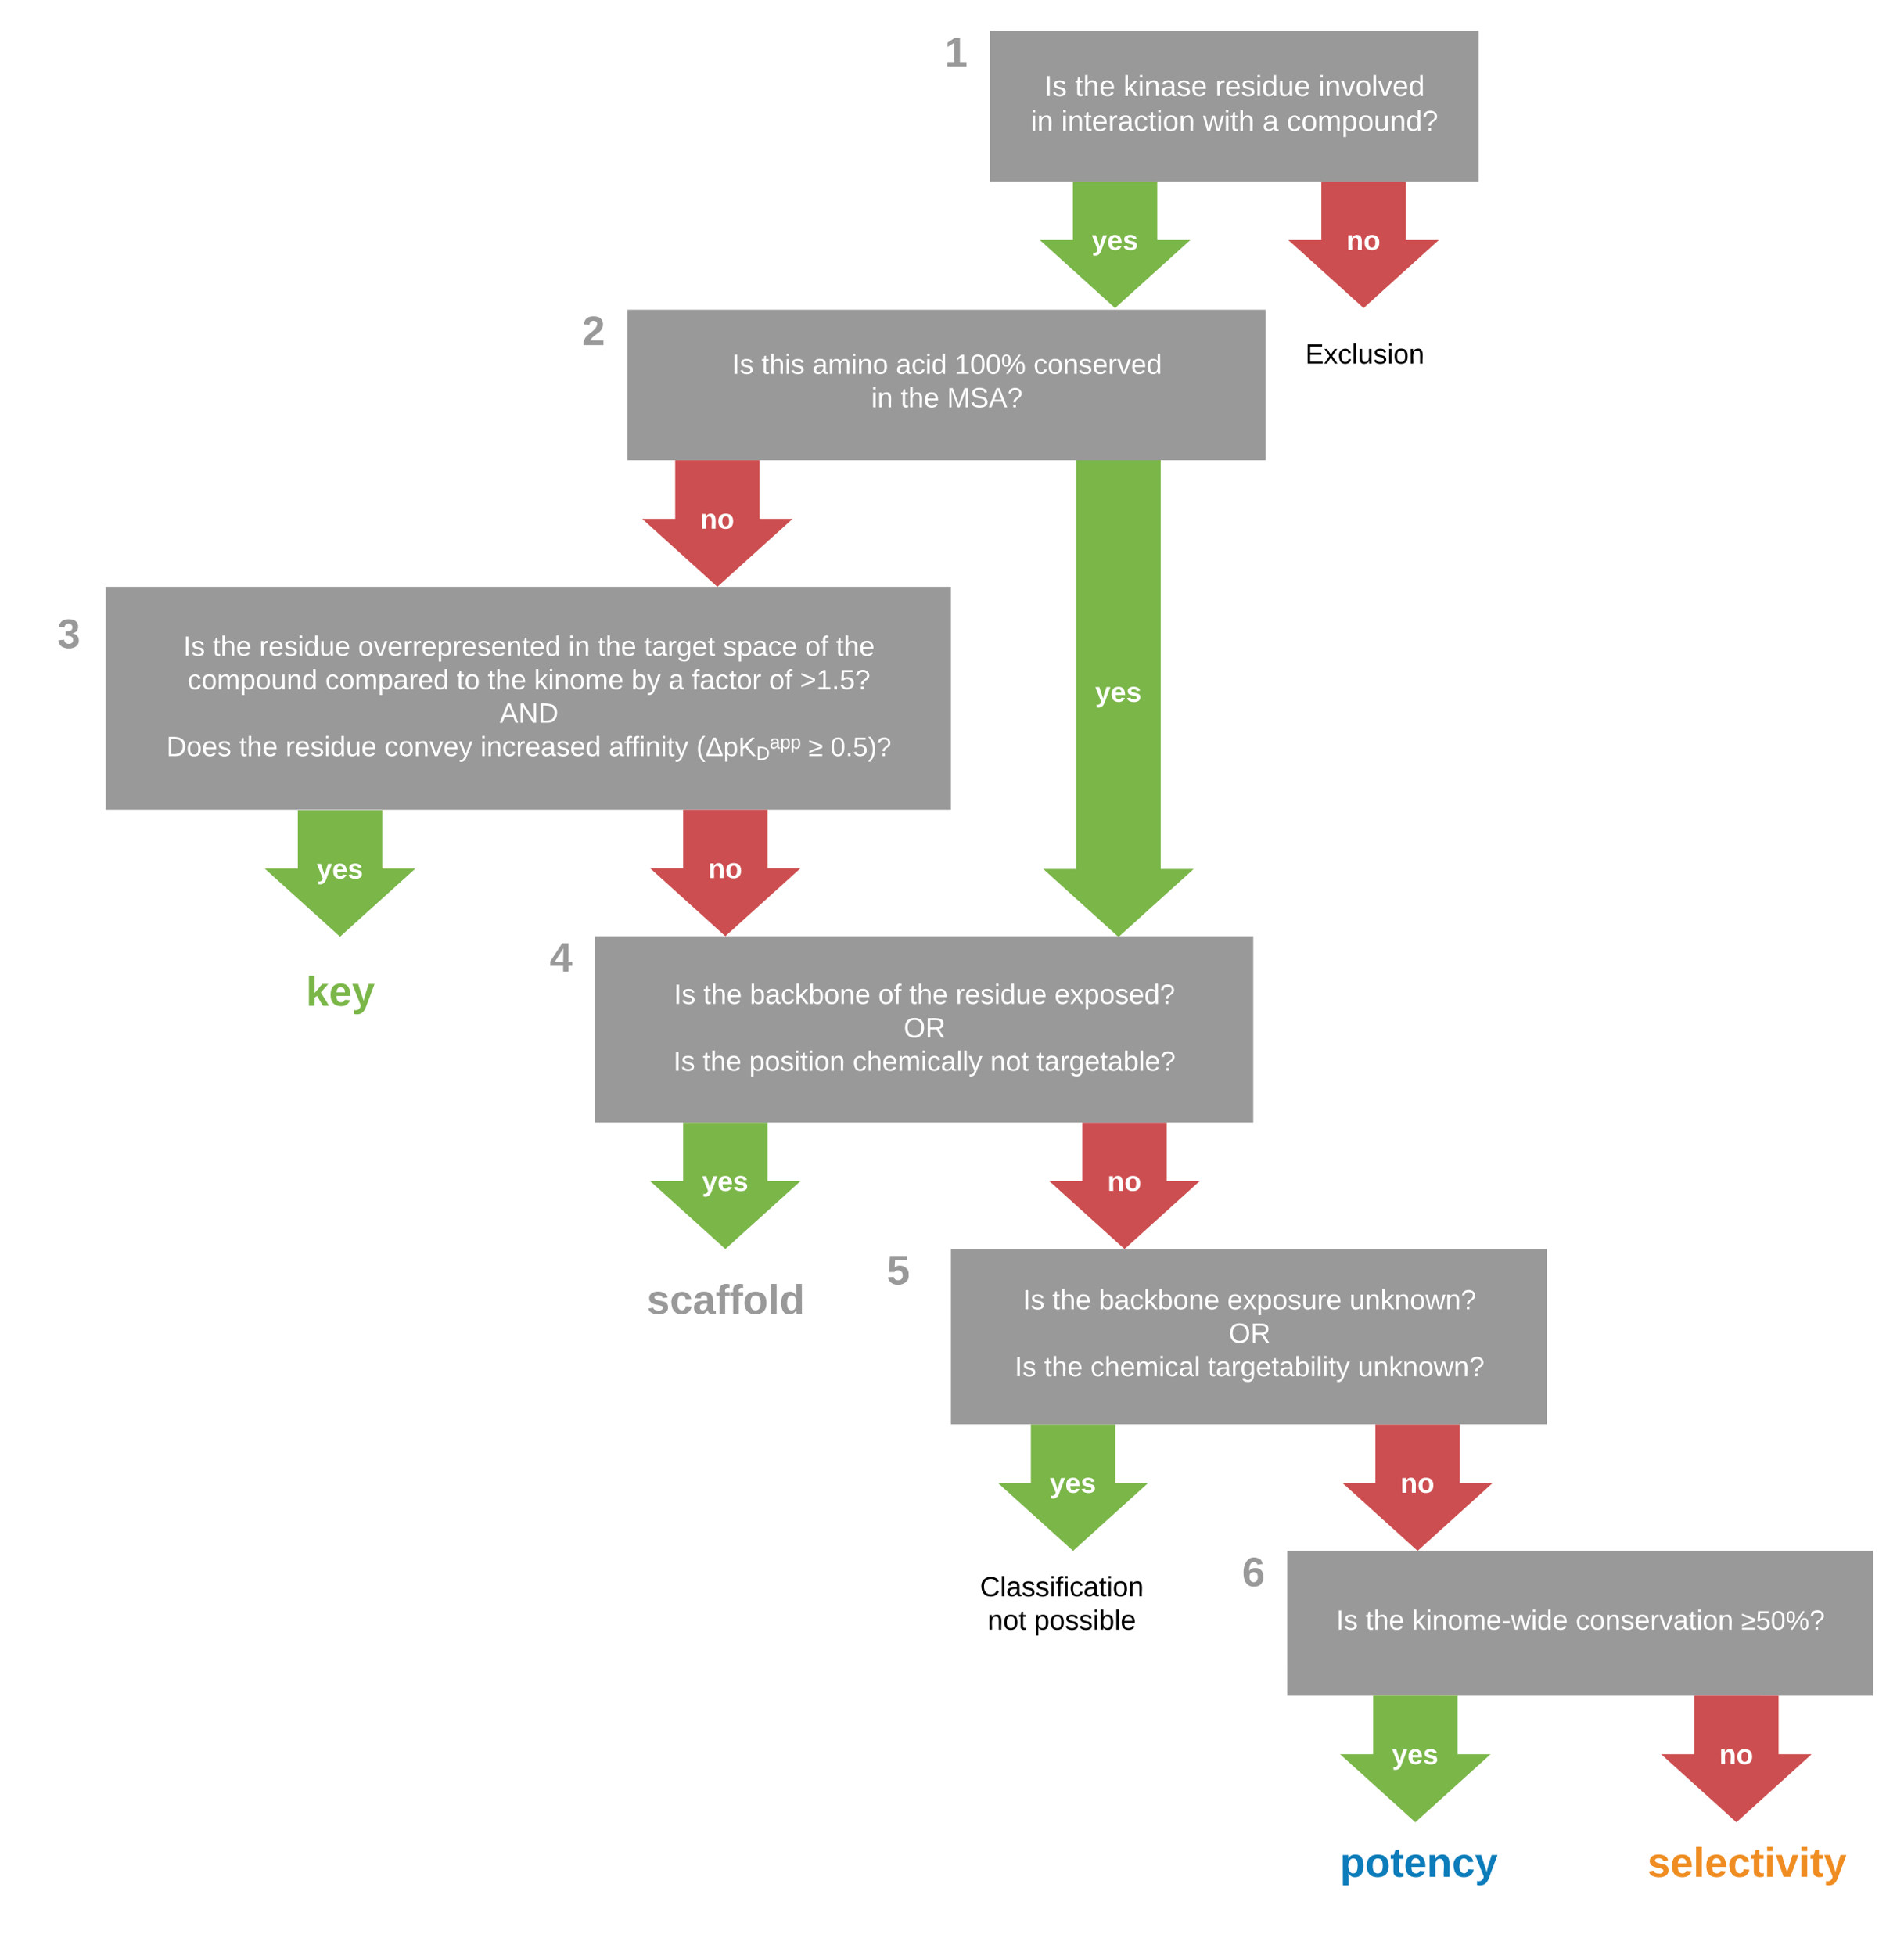 <svg xmlns="http://www.w3.org/2000/svg" xmlns:xlink="http://www.w3.org/1999/xlink" xmlns:lucid="lucid" width="1230.11" height="1263.01"><g transform="translate(-260 -261.067)" lucid:page-tab-id="0_0"><path d="M0 0h2631.92v1861.93H0z" fill="#fff"/><path d="M412.43 868.7h134.5v72.9h-134.5z" fill="none"/><use xlink:href="#a" transform="matrix(1,0,0,1,412.435,868.689) translate(45.278 41.833)"/><path d="M661.37 1067.65h134.5v72.92h-134.5z" fill="none"/><use xlink:href="#b" transform="matrix(1,0,0,1,661.366,1067.653) translate(16.537 41.833)"/><path d="M800 1262.53h291.67v72.92H800z" fill="none"/><use xlink:href="#c" transform="matrix(1,0,0,1,800,1262.53) translate(93.125 29.3)"/><use xlink:href="#d" transform="matrix(1,0,0,1,800,1262.53) translate(98.05 50.9)"/><use xlink:href="#e" transform="matrix(1,0,0,1,800,1262.53) translate(128.05 50.9)"/><path d="M506.95 784.22V822h21.34l-48.62 43.93-48.6-43.93h21.33v-37.78z" stroke="#000" stroke-opacity="0" stroke-width="2" fill="#7ab648"/><use xlink:href="#f" transform="matrix(1,-0,0,1,436.069,789.223) translate(28.505 39.15)"/><path d="M755.88 985.94v37.78h21.34l-48.6 43.93-48.62-43.93h21.34v-37.78z" stroke="#000" stroke-opacity="0" stroke-width="2" fill="#7ab648"/><use xlink:href="#f" transform="matrix(1,-0,0,1,685,990.943) translate(28.505 39.15)"/><path d="M980.53 1180.82v37.78h21.34l-48.6 43.93-48.62-43.93H926v-37.78z" stroke="#000" stroke-opacity="0" stroke-width="2" fill="#7ab648"/><use xlink:href="#f" transform="matrix(1,-0,0,1,909.648,1185.82) translate(28.505 39.15)"/><path d="M1009.88 552.3v269.9h21.34l-48.6 43.93L934 822.2h21.34V552.3z" stroke="#000" stroke-opacity="0" stroke-width="2" fill="#7ab648"/><use xlink:href="#g" transform="matrix(1,0,0,1,939,557.3) translate(28.505 156.9)"/><path d="M1203.12 1180.82v37.78h21.34l-48.6 43.93-48.62-43.93h21.34v-37.78z" stroke="#000" stroke-opacity="0" stroke-width="2" fill="#cd4e50"/><use xlink:href="#h" transform="matrix(1,-0,0,1,1132.238,1185.82) translate(32.555 39.15)"/><path d="M1013.77 985.94v37.78h21.34l-48.6 43.93-48.6-43.93h21.33v-37.78z" stroke="#000" stroke-opacity="0" stroke-width="2" fill="#cd4e50"/><use xlink:href="#h" transform="matrix(1,-0,0,1,942.89,990.943) translate(32.555 39.15)"/><path d="M1077.26 465.76h128.5v52.9h-128.5z" fill="none"/><use xlink:href="#i" transform="matrix(1,0,0,1,1077.257,465.756) translate(26.05 30.1)"/><path d="M1007.67 378.3v37.77H1029L980.4 460l-48.6-43.93h21.33V378.3z" stroke="#000" stroke-opacity="0" stroke-width="2" fill="#7ab648"/><use xlink:href="#g" transform="matrix(1,-0,0,1,936.79,383.29) translate(28.505 39.15)"/><path d="M899.6 281.07h315.66v97.22H899.6z" stroke="#000" stroke-opacity="0" stroke-width="2" fill="#999"/><use xlink:href="#j" transform="matrix(1,0,0,1,904.591,286.067) translate(30.136 37.01)"/><use xlink:href="#k" transform="matrix(1,0,0,1,904.591,286.067) translate(49.94 37.01)"/><use xlink:href="#l" transform="matrix(1,0,0,1,904.591,286.067) translate(81.21 37.01)"/><use xlink:href="#m" transform="matrix(1,0,0,1,904.591,286.067) translate(140.57 37.01)"/><use xlink:href="#n" transform="matrix(1,0,0,1,904.591,286.067) translate(207.175 37.01)"/><use xlink:href="#o" transform="matrix(1,0,0,1,904.591,286.067) translate(21.328 59.524)"/><use xlink:href="#p" transform="matrix(1,0,0,1,904.591,286.067) translate(41.08 59.524)"/><use xlink:href="#q" transform="matrix(1,0,0,1,904.591,286.067) translate(132.649 59.524)"/><use xlink:href="#r" transform="matrix(1,0,0,1,904.591,286.067) translate(171.11 59.524)"/><use xlink:href="#s" transform="matrix(1,0,0,1,904.591,286.067) translate(186.745 59.524)"/><path d="M855.26 281.07h44.33v34.97h-44.34z" fill="none"/><use xlink:href="#t" transform="matrix(1,0,0,1,855.257,281.067) translate(15.093 22.833)"/><path d="M1168.23 378.3v37.77h21.34l-48.6 43.93-48.62-43.93h21.34V378.3z" stroke="#000" stroke-opacity="0" stroke-width="2" fill="#cd4e50"/><use xlink:href="#h" transform="matrix(1,-0,0,1,1097.35,383.29) translate(32.555 39.15)"/><path d="M665.33 461.07h412.33v97.22H665.33z" stroke="#000" stroke-opacity="0" stroke-width="2" fill="#999"/><use xlink:href="#u" transform="matrix(1,0,0,1,670.334,466.067) translate(62.625 36.4)"/><use xlink:href="#v" transform="matrix(1,0,0,1,670.334,466.067) translate(81.625 36.4)"/><use xlink:href="#w" transform="matrix(1,0,0,1,670.334,466.067) translate(114.575 36.4)"/><use xlink:href="#x" transform="matrix(1,0,0,1,670.334,466.067) translate(168.475 36.4)"/><use xlink:href="#y" transform="matrix(1,0,0,1,670.334,466.067) translate(206.425 36.4)"/><use xlink:href="#z" transform="matrix(1,0,0,1,670.334,466.067) translate(257.425 36.4)"/><use xlink:href="#A" transform="matrix(1,0,0,1,670.334,466.067) translate(152.55 58)"/><use xlink:href="#B" transform="matrix(1,0,0,1,670.334,466.067) translate(171.5 58)"/><use xlink:href="#C" transform="matrix(1,0,0,1,670.334,466.067) translate(201.5 58)"/><path d="M621 461.07h44.33v34.97H621z" fill="none"/><use xlink:href="#D" transform="matrix(1,0,0,1,621,461.067) translate(15.093 22.833)"/><path d="M328.28 640h546.07v143.92H328.28z" stroke="#000" stroke-opacity="0" stroke-width="2" fill="#999"/><use xlink:href="#u" transform="matrix(1,0,0,1,333.276,645) translate(45.175 39.525)"/><use xlink:href="#B" transform="matrix(1,0,0,1,333.276,645) translate(64.175 39.525)"/><use xlink:href="#E" transform="matrix(1,0,0,1,333.276,645) translate(94.175 39.525)"/><use xlink:href="#F" transform="matrix(1,0,0,1,333.276,645) translate(158.075 39.525)"/><use xlink:href="#G" transform="matrix(1,0,0,1,333.276,645) translate(293.925 39.525)"/><use xlink:href="#B" transform="matrix(1,0,0,1,333.276,645) translate(312.875 39.525)"/><use xlink:href="#H" transform="matrix(1,0,0,1,333.276,645) translate(342.875 39.525)"/><use xlink:href="#I" transform="matrix(1,0,0,1,333.276,645) translate(393.825 39.525)"/><use xlink:href="#J" transform="matrix(1,0,0,1,333.276,645) translate(446.825 39.525)"/><use xlink:href="#K" transform="matrix(1,0,0,1,333.276,645) translate(466.825 39.525)"/><use xlink:href="#L" transform="matrix(1,0,0,1,333.276,645) translate(47.9 61.125)"/><use xlink:href="#M" transform="matrix(1,0,0,1,333.276,645) translate(136.85 61.125)"/><use xlink:href="#N" transform="matrix(1,0,0,1,333.276,645) translate(221.75 61.125)"/><use xlink:href="#B" transform="matrix(1,0,0,1,333.276,645) translate(241.75 61.125)"/><use xlink:href="#O" transform="matrix(1,0,0,1,333.276,645) translate(271.75 61.125)"/><use xlink:href="#P" transform="matrix(1,0,0,1,333.276,645) translate(334.65 61.125)"/><use xlink:href="#Q" transform="matrix(1,0,0,1,333.276,645) translate(358.65 61.125)"/><use xlink:href="#R" transform="matrix(1,0,0,1,333.276,645) translate(373.65 61.125)"/><use xlink:href="#J" transform="matrix(1,0,0,1,333.276,645) translate(423.6 61.125)"/><use xlink:href="#S" transform="matrix(1,0,0,1,333.276,645) translate(443.6 61.125)"/><use xlink:href="#T" transform="matrix(1,0,0,1,333.276,645) translate(249.55 82.725)"/><use xlink:href="#U" transform="matrix(1,0,0,1,333.276,645) translate(34.255 104.325)"/><use xlink:href="#B" transform="matrix(1,0,0,1,333.276,645) translate(81.205 104.325)"/><use xlink:href="#E" transform="matrix(1,0,0,1,333.276,645) translate(111.205 104.325)"/><use xlink:href="#V" transform="matrix(1,0,0,1,333.276,645) translate(175.105 104.325)"/><use xlink:href="#W" transform="matrix(1,0,0,1,333.276,645) translate(237.105 104.325)"/><use xlink:href="#X" transform="matrix(1,0,0,1,333.276,645) translate(320.005 104.325)"/><use xlink:href="#Y" transform="matrix(1,0,0,1,333.276,645) translate(376.555 104.325)"/><use xlink:href="#Z" transform="matrix(1,0,0,1,333.276,645) translate(449.012 104.325)"/><use xlink:href="#aa" transform="matrix(1,0,0,1,333.276,645) translate(463.312 104.325)"/><path d="M280 652.67h48.28v42.65H280z" fill="none"/><g><use xlink:href="#ab" transform="matrix(1,0,0,1,280,652.671) translate(17.093 26.833)"/></g><path d="M644.33 865.63h425.35v120.3H644.33z" stroke="#000" stroke-opacity="0" stroke-width="2" fill="#999"/><g><use xlink:href="#u" transform="matrix(1,0,0,1,649.334,870.63) translate(46.05 38.681)"/><use xlink:href="#B" transform="matrix(1,0,0,1,649.334,870.63) translate(65.05 38.681)"/><use xlink:href="#ac" transform="matrix(1,0,0,1,649.334,870.63) translate(95.05 38.681)"/><use xlink:href="#J" transform="matrix(1,0,0,1,649.334,870.63) translate(178.05 38.681)"/><use xlink:href="#B" transform="matrix(1,0,0,1,649.334,870.63) translate(198.05 38.681)"/><use xlink:href="#E" transform="matrix(1,0,0,1,649.334,870.63) translate(228.05 38.681)"/><use xlink:href="#ad" transform="matrix(1,0,0,1,649.334,870.63) translate(291.95 38.681)"/><use xlink:href="#ae" transform="matrix(1,0,0,1,649.334,870.63) translate(194.525 60.281)"/><use xlink:href="#af" transform="matrix(1,0,0,1,649.334,870.63) translate(45.7 81.881)"/><use xlink:href="#B" transform="matrix(1,0,0,1,649.334,870.63) translate(64.7 81.881)"/><use xlink:href="#ag" transform="matrix(1,0,0,1,649.334,870.63) translate(94.7 81.881)"/><use xlink:href="#ah" transform="matrix(1,0,0,1,649.334,870.63) translate(161.6 81.881)"/><use xlink:href="#ai" transform="matrix(1,0,0,1,649.334,870.63) translate(250.4 81.881)"/><use xlink:href="#aj" transform="matrix(1,0,0,1,649.334,870.63) translate(280.4 81.881)"/></g><path d="M600 865.63h44.33v34.97H600z" fill="none"/><g><use xlink:href="#ak" transform="matrix(1,0,0,1,600,865.63) translate(15.093 22.833)"/></g><path d="M874.35 1067.65h385.04v113.17H874.34z" stroke="#000" stroke-opacity="0" stroke-width="2" fill="#999"/><g><use xlink:href="#u" transform="matrix(1,0,0,1,879.349,1072.653) translate(41.55 33.9)"/><use xlink:href="#B" transform="matrix(1,0,0,1,879.349,1072.653) translate(60.55 33.9)"/><use xlink:href="#ac" transform="matrix(1,0,0,1,879.349,1072.653) translate(90.55 33.9)"/><use xlink:href="#al" transform="matrix(1,0,0,1,879.349,1072.653) translate(173.55 33.9)"/><use xlink:href="#am" transform="matrix(1,0,0,1,879.349,1072.653) translate(252.5 33.9)"/><use xlink:href="#ae" transform="matrix(1,0,0,1,879.349,1072.653) translate(174.525 55.5)"/><use xlink:href="#af" transform="matrix(1,0,0,1,879.349,1072.653) translate(36.2 77.1)"/><use xlink:href="#B" transform="matrix(1,0,0,1,879.349,1072.653) translate(55.2 77.1)"/><use xlink:href="#an" transform="matrix(1,0,0,1,879.349,1072.653) translate(85.2 77.1)"/><use xlink:href="#ao" transform="matrix(1,0,0,1,879.349,1072.653) translate(161.05 77.1)"/><use xlink:href="#ap" transform="matrix(1,0,0,1,879.349,1072.653) translate(257.85 77.1)"/></g><path d="M817.86 1067.65h44.34v34.97h-44.34z" fill="none"/><g><use xlink:href="#aq" transform="matrix(1,0,0,1,817.862,1067.653) translate(15.093 22.833)"/></g><path d="M1109.2 1431.16h134.5v72.92h-134.5z" fill="none"/><g><use xlink:href="#ar" transform="matrix(1,0,0,1,1109.201,1431.164) translate(16.537 41.833)"/></g><path d="M1321.2 1431.16h134.5v72.92h-134.5z" fill="none"/><g><use xlink:href="#as" transform="matrix(1,0,0,1,1321.195,1431.164) translate(3.13 41.833)"/></g><path d="M1091.67 1262.53h378.44v93.55h-378.43z" stroke="#000" stroke-opacity="0" stroke-width="2" fill="#999"/><g><use xlink:href="#u" transform="matrix(1,0,0,1,1096.667,1267.53) translate(26.599 45.9)"/><use xlink:href="#B" transform="matrix(1,0,0,1,1096.667,1267.53) translate(45.599 45.9)"/><use xlink:href="#at" transform="matrix(1,0,0,1,1096.667,1267.53) translate(75.599 45.9)"/><use xlink:href="#au" transform="matrix(1,0,0,1,1096.667,1267.53) translate(181.349 45.9)"/><use xlink:href="#av" transform="matrix(1,0,0,1,1096.667,1267.53) translate(288.249 45.9)"/></g><path d="M1047.33 1262.53h44.34v34.97h-44.34z" fill="none"/><g><use xlink:href="#aw" transform="matrix(1,0,0,1,1047.333,1262.53) translate(15.093 22.833)"/></g><g><path d="M1201.67 1356.08v37.78H1223l-48.6 43.93-48.6-43.94h21.33v-37.78z" stroke="#000" stroke-opacity="0" stroke-width="2" fill="#7ab648"/></g><g><use xlink:href="#g" transform="matrix(1,-0,0,1,1130.79,1361.078) translate(28.505 39.15)"/></g><g><path d="M1409.08 1356.08v37.78h21.34l-48.6 43.93-48.62-43.94h21.34v-37.78z" stroke="#000" stroke-opacity="0" stroke-width="2" fill="#cd4e50"/></g><g><use xlink:href="#h" transform="matrix(1,-0,0,1,1338.201,1361.078) translate(32.555 39.15)"/></g><g><path d="M755.88 783.92v37.78h21.34l-48.6 43.93L680 821.7h21.34v-37.78z" stroke="#000" stroke-opacity="0" stroke-width="2" fill="#cd4e50"/></g><g><use xlink:href="#h" transform="matrix(1,-0,0,1,685,788.92) translate(32.555 39.15)"/></g><g><path d="M750.75 558.3v37.77h21.34L723.47 640l-48.6-43.93h21.33V558.3z" stroke="#000" stroke-opacity="0" stroke-width="2" fill="#cd4e50"/></g><g><use xlink:href="#h" transform="matrix(1,-0,0,1,679.866,563.29) translate(32.555 39.15)"/></g><defs><path fill="#7ab648" d="M147 0L96-86 75-71V0H25v-261h50v150l67-79h53l-66 74L201 0h-54" id="ax"/><path fill="#7ab648" d="M185-48c-13 30-37 53-82 52C43 2 14-33 14-96s30-98 90-98c62 0 83 45 84 108H66c0 31 8 55 39 56 18 0 30-7 34-22zm-45-69c5-46-57-63-70-21-2 6-4 13-4 21h74" id="ay"/><path fill="#7ab648" d="M123 10C108 53 80 86 19 72V37c35 8 53-11 59-39L3-190h52l48 148c12-52 28-100 44-148h51" id="az"/><g id="a"><use transform="matrix(0.074,0,0,0.074,0,0)" xlink:href="#ax"/><use transform="matrix(0.074,0,0,0.074,14.815,0)" xlink:href="#ay"/><use transform="matrix(0.074,0,0,0.074,29.63,0)" xlink:href="#az"/></g><path fill="#999" d="M137-138c1-29-70-34-71-4 15 46 118 7 119 86 1 83-164 76-172 9l43-7c4 19 20 25 44 25 33 8 57-30 24-41C81-84 22-81 20-136c-2-80 154-74 161-7" id="aA"/><path fill="#999" d="M190-63c-7 42-38 67-86 67-59 0-84-38-90-98-12-110 154-137 174-36l-49 2c-2-19-15-32-35-32-30 0-35 28-38 64-6 74 65 87 74 30" id="aB"/><path fill="#999" d="M133-34C117-15 103 5 69 4 32 3 11-16 11-54c-1-60 55-63 116-61 1-26-3-47-28-47-18 1-26 9-28 27l-52-2c7-38 36-58 82-57s74 22 75 68l1 82c-1 14 12 18 25 15v27c-30 8-71 5-69-32zm-48 3c29 0 43-24 42-57-32 0-66-3-65 30 0 17 8 27 23 27" id="aC"/><path fill="#999" d="M121-226c-27-7-43 5-38 36h38v33H83V0H34v-157H6v-33h28c-9-59 32-81 87-68v32" id="aD"/><path fill="#999" d="M110-194c64 0 96 36 96 99 0 64-35 99-97 99-61 0-95-36-95-99 0-62 34-99 96-99zm-1 164c35 0 45-28 45-65 0-40-10-65-43-65-34 0-45 26-45 65 0 36 10 65 43 65" id="aE"/><path fill="#999" d="M25 0v-261h50V0H25" id="aF"/><path fill="#999" d="M88-194c31-1 46 15 58 34l-1-101h50l1 261h-48c-2-10 0-23-3-31C134-8 116 4 84 4 32 4 16-41 15-95c0-56 19-97 73-99zm17 164c33 0 40-30 41-66 1-37-9-64-41-64s-38 30-39 65c0 43 13 65 39 65" id="aG"/><g id="b"><use transform="matrix(0.074,0,0,0.074,0,0)" xlink:href="#aA"/><use transform="matrix(0.074,0,0,0.074,14.815,0)" xlink:href="#aB"/><use transform="matrix(0.074,0,0,0.074,29.63,0)" xlink:href="#aC"/><use transform="matrix(0.074,0,0,0.074,44.444,0)" xlink:href="#aD"/><use transform="matrix(0.074,0,0,0.074,53.259,0)" xlink:href="#aD"/><use transform="matrix(0.074,0,0,0.074,62.074,0)" xlink:href="#aE"/><use transform="matrix(0.074,0,0,0.074,78.296,0)" xlink:href="#aF"/><use transform="matrix(0.074,0,0,0.074,85.704,0)" xlink:href="#aG"/></g><path d="M212-179c-10-28-35-45-73-45-59 0-87 40-87 99 0 60 29 101 89 101 43 0 62-24 78-52l27 14C228-24 195 4 139 4 59 4 22-46 18-125c-6-104 99-153 187-111 19 9 31 26 39 46" id="aH"/><path d="M24 0v-261h32V0H24" id="aI"/><path d="M141-36C126-15 110 5 73 4 37 3 15-17 15-53c-1-64 63-63 125-63 3-35-9-54-41-54-24 1-41 7-42 31l-33-3c5-37 33-52 76-52 45 0 72 20 72 64v82c-1 20 7 32 28 27v20c-31 9-61-2-59-35zM48-53c0 20 12 33 32 33 41-3 63-29 60-74-43 2-92-5-92 41" id="aJ"/><path d="M135-143c-3-34-86-38-87 0 15 53 115 12 119 90S17 21 10-45l28-5c4 36 97 45 98 0-10-56-113-15-118-90-4-57 82-63 122-42 12 7 21 19 24 35" id="aK"/><path d="M24-231v-30h32v30H24zM24 0v-190h32V0H24" id="aL"/><path d="M101-234c-31-9-42 10-38 44h38v23H63V0H32v-167H5v-23h27c-7-52 17-82 69-68v24" id="aM"/><path d="M96-169c-40 0-48 33-48 73s9 75 48 75c24 0 41-14 43-38l32 2c-6 37-31 61-74 61-59 0-76-41-82-99-10-93 101-131 147-64 4 7 5 14 7 22l-32 3c-4-21-16-35-41-35" id="aN"/><path d="M59-47c-2 24 18 29 38 22v24C64 9 27 4 27-40v-127H5v-23h24l9-43h21v43h35v23H59v120" id="aO"/><path d="M100-194c62-1 85 37 85 99 1 63-27 99-86 99S16-35 15-95c0-66 28-99 85-99zM99-20c44 1 53-31 53-75 0-43-8-75-51-75s-53 32-53 75 10 74 51 75" id="aP"/><path d="M117-194c89-4 53 116 60 194h-32v-121c0-31-8-49-39-48C34-167 62-67 57 0H25l-1-190h30c1 10-1 24 2 32 11-22 29-35 61-36" id="aQ"/><g id="c"><use transform="matrix(0.05,0,0,0.05,0,0)" xlink:href="#aH"/><use transform="matrix(0.05,0,0,0.05,12.95,0)" xlink:href="#aI"/><use transform="matrix(0.05,0,0,0.05,16.9,0)" xlink:href="#aJ"/><use transform="matrix(0.05,0,0,0.05,26.9,0)" xlink:href="#aK"/><use transform="matrix(0.05,0,0,0.05,35.9,0)" xlink:href="#aK"/><use transform="matrix(0.05,0,0,0.05,44.9,0)" xlink:href="#aL"/><use transform="matrix(0.05,0,0,0.05,48.85,0)" xlink:href="#aM"/><use transform="matrix(0.05,0,0,0.05,53.85,0)" xlink:href="#aL"/><use transform="matrix(0.05,0,0,0.05,57.8,0)" xlink:href="#aN"/><use transform="matrix(0.05,0,0,0.05,66.8,0)" xlink:href="#aJ"/><use transform="matrix(0.05,0,0,0.05,76.8,0)" xlink:href="#aO"/><use transform="matrix(0.05,0,0,0.05,81.8,0)" xlink:href="#aL"/><use transform="matrix(0.05,0,0,0.05,85.75,0)" xlink:href="#aP"/><use transform="matrix(0.05,0,0,0.05,95.75,0)" xlink:href="#aQ"/></g><g id="d"><use transform="matrix(0.05,0,0,0.05,0,0)" xlink:href="#aQ"/><use transform="matrix(0.05,0,0,0.05,10,0)" xlink:href="#aP"/><use transform="matrix(0.05,0,0,0.05,20,0)" xlink:href="#aO"/></g><path d="M115-194c55 1 70 41 70 98S169 2 115 4C84 4 66-9 55-30l1 105H24l-1-265h31l2 30c10-21 28-34 59-34zm-8 174c40 0 45-34 45-75s-6-73-45-74c-42 0-51 32-51 76 0 43 10 73 51 73" id="aR"/><path d="M115-194c53 0 69 39 70 98 0 66-23 100-70 100C84 3 66-7 56-30L54 0H23l1-261h32v101c10-23 28-34 59-34zm-8 174c40 0 45-34 45-75 0-40-5-75-45-74-42 0-51 32-51 76 0 43 10 73 51 73" id="aS"/><path d="M100-194c63 0 86 42 84 106H49c0 40 14 67 53 68 26 1 43-12 49-29l28 8c-11 28-37 45-77 45C44 4 14-33 15-96c1-61 26-98 85-98zm52 81c6-60-76-77-97-28-3 7-6 17-6 28h103" id="aT"/><g id="e"><use transform="matrix(0.05,0,0,0.05,0,0)" xlink:href="#aR"/><use transform="matrix(0.05,0,0,0.05,10,0)" xlink:href="#aP"/><use transform="matrix(0.05,0,0,0.05,20,0)" xlink:href="#aK"/><use transform="matrix(0.05,0,0,0.05,29,0)" xlink:href="#aK"/><use transform="matrix(0.05,0,0,0.05,38,0)" xlink:href="#aL"/><use transform="matrix(0.05,0,0,0.05,41.95,0)" xlink:href="#aS"/><use transform="matrix(0.05,0,0,0.05,51.95,0)" xlink:href="#aI"/><use transform="matrix(0.05,0,0,0.05,55.9,0)" xlink:href="#aT"/></g><path fill="#fff" d="M123 10C108 53 80 86 19 72V37c35 8 53-11 59-39L3-190h52l48 148c12-52 28-100 44-148h51" id="aU"/><path fill="#fff" d="M185-48c-13 30-37 53-82 52C43 2 14-33 14-96s30-98 90-98c62 0 83 45 84 108H66c0 31 8 55 39 56 18 0 30-7 34-22zm-45-69c5-46-57-63-70-21-2 6-4 13-4 21h74" id="aV"/><path fill="#fff" d="M137-138c1-29-70-34-71-4 15 46 118 7 119 86 1 83-164 76-172 9l43-7c4 19 20 25 44 25 33 8 57-30 24-41C81-84 22-81 20-136c-2-80 154-74 161-7" id="aW"/><g id="f"><use transform="matrix(0.05,0,0,0.05,0,0)" xlink:href="#aU"/><use transform="matrix(0.05,0,0,0.05,10,0)" xlink:href="#aV"/><use transform="matrix(0.05,0,0,0.05,20,0)" xlink:href="#aW"/></g><g id="g"><use transform="matrix(0.05,0,0,0.05,0,0)" xlink:href="#aU"/><use transform="matrix(0.05,0,0,0.05,10,0)" xlink:href="#aV"/><use transform="matrix(0.05,0,0,0.05,20,0)" xlink:href="#aW"/></g><path fill="#fff" d="M135-194c87-1 58 113 63 194h-50c-7-57 23-157-34-157-59 0-34 97-39 157H25l-1-190h47c2 12-1 28 3 38 12-26 28-41 61-42" id="aX"/><path fill="#fff" d="M110-194c64 0 96 36 96 99 0 64-35 99-97 99-61 0-95-36-95-99 0-62 34-99 96-99zm-1 164c35 0 45-28 45-65 0-40-10-65-43-65-34 0-45 26-45 65 0 36 10 65 43 65" id="aY"/><g id="h"><use transform="matrix(0.05,0,0,0.05,0,0)" xlink:href="#aX"/><use transform="matrix(0.05,0,0,0.05,10.95,0)" xlink:href="#aY"/></g><path d="M30 0v-248h187v28H63v79h144v27H63v87h162V0H30" id="aZ"/><path d="M141 0L90-78 38 0H4l68-98-65-92h35l48 74 47-74h35l-64 92 68 98h-35" id="ba"/><path d="M84 4C-5 8 30-112 23-190h32v120c0 31 7 50 39 49 72-2 45-101 50-169h31l1 190h-30c-1-10 1-25-2-33-11 22-28 36-60 37" id="bb"/><g id="i"><use transform="matrix(0.05,0,0,0.05,0,0)" xlink:href="#aZ"/><use transform="matrix(0.05,0,0,0.05,12,0)" xlink:href="#ba"/><use transform="matrix(0.05,0,0,0.05,21,0)" xlink:href="#aN"/><use transform="matrix(0.05,0,0,0.05,30,0)" xlink:href="#aI"/><use transform="matrix(0.05,0,0,0.05,33.95,0)" xlink:href="#bb"/><use transform="matrix(0.05,0,0,0.05,43.95,0)" xlink:href="#aK"/><use transform="matrix(0.05,0,0,0.05,52.95,0)" xlink:href="#aL"/><use transform="matrix(0.05,0,0,0.05,56.9,0)" xlink:href="#aP"/><use transform="matrix(0.05,0,0,0.05,66.9,0)" xlink:href="#aQ"/></g><path fill="#fff" d="M33 0v-248h34V0H33" id="bc"/><path fill="#fff" d="M135-143c-3-34-86-38-87 0 15 53 115 12 119 90S17 21 10-45l28-5c4 36 97 45 98 0-10-56-113-15-118-90-4-57 82-63 122-42 12 7 21 19 24 35" id="bd"/><g id="j"><use transform="matrix(0.052,0,0,0.052,0,0)" xlink:href="#bc"/><use transform="matrix(0.052,0,0,0.052,5.212,0)" xlink:href="#bd"/></g><path fill="#fff" d="M59-47c-2 24 18 29 38 22v24C64 9 27 4 27-40v-127H5v-23h24l9-43h21v43h35v23H59v120" id="be"/><path fill="#fff" d="M106-169C34-169 62-67 57 0H25v-261h32l-1 103c12-21 28-36 61-36 89 0 53 116 60 194h-32v-121c2-32-8-49-39-48" id="bf"/><path fill="#fff" d="M100-194c63 0 86 42 84 106H49c0 40 14 67 53 68 26 1 43-12 49-29l28 8c-11 28-37 45-77 45C44 4 14-33 15-96c1-61 26-98 85-98zm52 81c6-60-76-77-97-28-3 7-6 17-6 28h103" id="bg"/><g id="k"><use transform="matrix(0.052,0,0,0.052,0,0)" xlink:href="#be"/><use transform="matrix(0.052,0,0,0.052,5.212,0)" xlink:href="#bf"/><use transform="matrix(0.052,0,0,0.052,15.635,0)" xlink:href="#bg"/></g><path fill="#fff" d="M143 0L79-87 56-68V0H24v-261h32v163l83-92h37l-77 82L181 0h-38" id="bh"/><path fill="#fff" d="M24-231v-30h32v30H24zM24 0v-190h32V0H24" id="bi"/><path fill="#fff" d="M117-194c89-4 53 116 60 194h-32v-121c0-31-8-49-39-48C34-167 62-67 57 0H25l-1-190h30c1 10-1 24 2 32 11-22 29-35 61-36" id="bj"/><path fill="#fff" d="M141-36C126-15 110 5 73 4 37 3 15-17 15-53c-1-64 63-63 125-63 3-35-9-54-41-54-24 1-41 7-42 31l-33-3c5-37 33-52 76-52 45 0 72 20 72 64v82c-1 20 7 32 28 27v20c-31 9-61-2-59-35zM48-53c0 20 12 33 32 33 41-3 63-29 60-74-43 2-92-5-92 41" id="bk"/><g id="l"><use transform="matrix(0.052,0,0,0.052,0,0)" xlink:href="#bh"/><use transform="matrix(0.052,0,0,0.052,9.381,0)" xlink:href="#bi"/><use transform="matrix(0.052,0,0,0.052,13.498,0)" xlink:href="#bj"/><use transform="matrix(0.052,0,0,0.052,23.921,0)" xlink:href="#bk"/><use transform="matrix(0.052,0,0,0.052,34.345,0)" xlink:href="#bd"/><use transform="matrix(0.052,0,0,0.052,43.726,0)" xlink:href="#bg"/></g><path fill="#fff" d="M114-163C36-179 61-72 57 0H25l-1-190h30c1 12-1 29 2 39 6-27 23-49 58-41v29" id="bl"/><path fill="#fff" d="M85-194c31 0 48 13 60 33l-1-100h32l1 261h-30c-2-10 0-23-3-31C134-8 116 4 85 4 32 4 16-35 15-94c0-66 23-100 70-100zm9 24c-40 0-46 34-46 75 0 40 6 74 45 74 42 0 51-32 51-76 0-42-9-74-50-73" id="bm"/><path fill="#fff" d="M84 4C-5 8 30-112 23-190h32v120c0 31 7 50 39 49 72-2 45-101 50-169h31l1 190h-30c-1-10 1-25-2-33-11 22-28 36-60 37" id="bn"/><g id="m"><use transform="matrix(0.052,0,0,0.052,0,0)" xlink:href="#bl"/><use transform="matrix(0.052,0,0,0.052,6.202,0)" xlink:href="#bg"/><use transform="matrix(0.052,0,0,0.052,16.625,0)" xlink:href="#bd"/><use transform="matrix(0.052,0,0,0.052,26.006,0)" xlink:href="#bi"/><use transform="matrix(0.052,0,0,0.052,30.123,0)" xlink:href="#bm"/><use transform="matrix(0.052,0,0,0.052,40.547,0)" xlink:href="#bn"/><use transform="matrix(0.052,0,0,0.052,50.97,0)" xlink:href="#bg"/></g><path fill="#fff" d="M108 0H70L1-190h34L89-25l56-165h34" id="bo"/><path fill="#fff" d="M100-194c62-1 85 37 85 99 1 63-27 99-86 99S16-35 15-95c0-66 28-99 85-99zM99-20c44 1 53-31 53-75 0-43-8-75-51-75s-53 32-53 75 10 74 51 75" id="bp"/><path fill="#fff" d="M24 0v-261h32V0H24" id="bq"/><g id="n"><use transform="matrix(0.052,0,0,0.052,0,0)" xlink:href="#bi"/><use transform="matrix(0.052,0,0,0.052,4.117,0)" xlink:href="#bj"/><use transform="matrix(0.052,0,0,0.052,14.54,0)" xlink:href="#bo"/><use transform="matrix(0.052,0,0,0.052,23.921,0)" xlink:href="#bp"/><use transform="matrix(0.052,0,0,0.052,34.345,0)" xlink:href="#bq"/><use transform="matrix(0.052,0,0,0.052,38.462,0)" xlink:href="#bo"/><use transform="matrix(0.052,0,0,0.052,47.843,0)" xlink:href="#bg"/><use transform="matrix(0.052,0,0,0.052,58.266,0)" xlink:href="#bm"/></g><g id="o"><use transform="matrix(0.052,0,0,0.052,0,0)" xlink:href="#bi"/><use transform="matrix(0.052,0,0,0.052,4.117,0)" xlink:href="#bj"/></g><path fill="#fff" d="M96-169c-40 0-48 33-48 73s9 75 48 75c24 0 41-14 43-38l32 2c-6 37-31 61-74 61-59 0-76-41-82-99-10-93 101-131 147-64 4 7 5 14 7 22l-32 3c-4-21-16-35-41-35" id="br"/><g id="p"><use transform="matrix(0.052,0,0,0.052,0,0)" xlink:href="#bi"/><use transform="matrix(0.052,0,0,0.052,4.117,0)" xlink:href="#bj"/><use transform="matrix(0.052,0,0,0.052,14.54,0)" xlink:href="#be"/><use transform="matrix(0.052,0,0,0.052,19.752,0)" xlink:href="#bg"/><use transform="matrix(0.052,0,0,0.052,30.175,0)" xlink:href="#bl"/><use transform="matrix(0.052,0,0,0.052,36.377,0)" xlink:href="#bk"/><use transform="matrix(0.052,0,0,0.052,46.801,0)" xlink:href="#br"/><use transform="matrix(0.052,0,0,0.052,56.182,0)" xlink:href="#be"/><use transform="matrix(0.052,0,0,0.052,61.393,0)" xlink:href="#bi"/><use transform="matrix(0.052,0,0,0.052,65.51,0)" xlink:href="#bp"/><use transform="matrix(0.052,0,0,0.052,75.934,0)" xlink:href="#bj"/></g><path fill="#fff" d="M206 0h-36l-40-164L89 0H53L-1-190h32L70-26l43-164h34l41 164 42-164h31" id="bs"/><g id="q"><use transform="matrix(0.052,0,0,0.052,0,0)" xlink:href="#bs"/><use transform="matrix(0.052,0,0,0.052,13.498,0)" xlink:href="#bi"/><use transform="matrix(0.052,0,0,0.052,17.615,0)" xlink:href="#be"/><use transform="matrix(0.052,0,0,0.052,22.827,0)" xlink:href="#bf"/></g><use transform="matrix(0.052,0,0,0.052,0,0)" xlink:href="#bk" id="r"/><path fill="#fff" d="M210-169c-67 3-38 105-44 169h-31v-121c0-29-5-50-35-48C34-165 62-65 56 0H25l-1-190h30c1 10-1 24 2 32 10-44 99-50 107 0 11-21 27-35 58-36 85-2 47 119 55 194h-31v-121c0-29-5-49-35-48" id="bt"/><path fill="#fff" d="M115-194c55 1 70 41 70 98S169 2 115 4C84 4 66-9 55-30l1 105H24l-1-265h31l2 30c10-21 28-34 59-34zm-8 174c40 0 45-34 45-75s-6-73-45-74c-42 0-51 32-51 76 0 43 10 73 51 73" id="bu"/><path fill="#fff" d="M103-251c84 0 111 97 45 133-19 10-37 24-39 52H78c0-63 77-55 77-114 0-30-21-42-52-43-32 0-53 17-56 46l-32-2c7-45 34-72 88-72zM77 0v-35h34V0H77" id="bv"/><g id="s"><use transform="matrix(0.052,0,0,0.052,0,0)" xlink:href="#br"/><use transform="matrix(0.052,0,0,0.052,9.381,0)" xlink:href="#bp"/><use transform="matrix(0.052,0,0,0.052,19.804,0)" xlink:href="#bt"/><use transform="matrix(0.052,0,0,0.052,35.387,0)" xlink:href="#bu"/><use transform="matrix(0.052,0,0,0.052,45.81,0)" xlink:href="#bp"/><use transform="matrix(0.052,0,0,0.052,56.234,0)" xlink:href="#bn"/><use transform="matrix(0.052,0,0,0.052,66.657,0)" xlink:href="#bj"/><use transform="matrix(0.052,0,0,0.052,77.08,0)" xlink:href="#bm"/><use transform="matrix(0.052,0,0,0.052,87.503,0)" xlink:href="#bv"/></g><path fill="#999" d="M23 0v-37h61v-169l-59 37v-38l62-41h46v211h57V0H23" id="bw"/><use transform="matrix(0.074,0,0,0.074,0,0)" xlink:href="#bw" id="t"/><g id="u"><use transform="matrix(0.05,0,0,0.05,0,0)" xlink:href="#bc"/><use transform="matrix(0.05,0,0,0.05,5,0)" xlink:href="#bd"/></g><g id="v"><use transform="matrix(0.05,0,0,0.05,0,0)" xlink:href="#be"/><use transform="matrix(0.05,0,0,0.05,5,0)" xlink:href="#bf"/><use transform="matrix(0.05,0,0,0.05,15,0)" xlink:href="#bi"/><use transform="matrix(0.05,0,0,0.05,18.95,0)" xlink:href="#bd"/></g><g id="w"><use transform="matrix(0.05,0,0,0.05,0,0)" xlink:href="#bk"/><use transform="matrix(0.05,0,0,0.05,10,0)" xlink:href="#bt"/><use transform="matrix(0.05,0,0,0.05,24.95,0)" xlink:href="#bi"/><use transform="matrix(0.05,0,0,0.05,28.9,0)" xlink:href="#bj"/><use transform="matrix(0.05,0,0,0.05,38.9,0)" xlink:href="#bp"/></g><g id="x"><use transform="matrix(0.05,0,0,0.05,0,0)" xlink:href="#bk"/><use transform="matrix(0.05,0,0,0.05,10,0)" xlink:href="#br"/><use transform="matrix(0.05,0,0,0.05,19,0)" xlink:href="#bi"/><use transform="matrix(0.05,0,0,0.05,22.95,0)" xlink:href="#bm"/></g><path fill="#fff" d="M27 0v-27h64v-190l-56 39v-29l58-41h29v221h61V0H27" id="bx"/><path fill="#fff" d="M101-251c68 0 85 55 85 127S166 4 100 4C33 4 14-52 14-124c0-73 17-127 87-127zm-1 229c47 0 54-49 54-102s-4-102-53-102c-51 0-55 48-55 102 0 53 5 102 54 102" id="by"/><path fill="#fff" d="M252-156c43 0 55 33 55 80 0 46-13 78-56 78-42 0-55-33-55-78 0-48 12-80 56-80zM93 0H65l162-248h28zM13-171c-1-47 13-79 56-79s55 33 55 79-13 79-55 79c-43 0-56-33-56-79zM251-17c28 0 30-29 30-59 0-31-1-60-29-60-29 0-31 29-31 60 0 29 2 59 30 59zM69-112c27 0 28-30 29-59 0-31-1-60-29-60-29 0-30 30-30 60s2 59 30 59" id="bz"/><g id="y"><use transform="matrix(0.05,0,0,0.05,0,0)" xlink:href="#bx"/><use transform="matrix(0.05,0,0,0.05,10,0)" xlink:href="#by"/><use transform="matrix(0.05,0,0,0.05,20,0)" xlink:href="#by"/><use transform="matrix(0.05,0,0,0.05,30,0)" xlink:href="#bz"/></g><g id="z"><use transform="matrix(0.05,0,0,0.05,0,0)" xlink:href="#br"/><use transform="matrix(0.05,0,0,0.05,9,0)" xlink:href="#bp"/><use transform="matrix(0.05,0,0,0.05,19,0)" xlink:href="#bj"/><use transform="matrix(0.05,0,0,0.05,29,0)" xlink:href="#bd"/><use transform="matrix(0.05,0,0,0.05,38,0)" xlink:href="#bg"/><use transform="matrix(0.05,0,0,0.05,48,0)" xlink:href="#bl"/><use transform="matrix(0.05,0,0,0.05,53.95,0)" xlink:href="#bo"/><use transform="matrix(0.05,0,0,0.05,62.95,0)" xlink:href="#bg"/><use transform="matrix(0.05,0,0,0.05,72.95,0)" xlink:href="#bm"/></g><g id="A"><use transform="matrix(0.05,0,0,0.05,0,0)" xlink:href="#bi"/><use transform="matrix(0.05,0,0,0.05,3.95,0)" xlink:href="#bj"/></g><g id="B"><use transform="matrix(0.05,0,0,0.05,0,0)" xlink:href="#be"/><use transform="matrix(0.05,0,0,0.05,5,0)" xlink:href="#bf"/><use transform="matrix(0.05,0,0,0.05,15,0)" xlink:href="#bg"/></g><path fill="#fff" d="M240 0l2-218c-23 76-54 145-80 218h-23L58-218 59 0H30v-248h44l77 211c21-75 51-140 76-211h43V0h-30" id="bA"/><path fill="#fff" d="M185-189c-5-48-123-54-124 2 14 75 158 14 163 119 3 78-121 87-175 55-17-10-28-26-33-46l33-7c5 56 141 63 141-1 0-78-155-14-162-118-5-82 145-84 179-34 5 7 8 16 11 25" id="bB"/><path fill="#fff" d="M205 0l-28-72H64L36 0H1l101-248h38L239 0h-34zm-38-99l-47-123c-12 45-31 82-46 123h93" id="bC"/><g id="C"><use transform="matrix(0.05,0,0,0.05,0,0)" xlink:href="#bA"/><use transform="matrix(0.05,0,0,0.05,14.95,0)" xlink:href="#bB"/><use transform="matrix(0.05,0,0,0.05,26.95,0)" xlink:href="#bC"/><use transform="matrix(0.05,0,0,0.05,38.95,0)" xlink:href="#bv"/></g><path fill="#999" d="M182-182c0 78-84 86-111 141h115V0H12c-6-101 99-100 120-180 1-22-12-31-33-32-23 0-32 14-35 34l-49-3c5-45 32-70 84-70 51 0 83 22 83 69" id="bD"/><use transform="matrix(0.074,0,0,0.074,0,0)" xlink:href="#bD" id="D"/><g id="E"><use transform="matrix(0.05,0,0,0.05,0,0)" xlink:href="#bl"/><use transform="matrix(0.05,0,0,0.05,5.95,0)" xlink:href="#bg"/><use transform="matrix(0.05,0,0,0.05,15.95,0)" xlink:href="#bd"/><use transform="matrix(0.05,0,0,0.05,24.95,0)" xlink:href="#bi"/><use transform="matrix(0.05,0,0,0.05,28.9,0)" xlink:href="#bm"/><use transform="matrix(0.05,0,0,0.05,38.9,0)" xlink:href="#bn"/><use transform="matrix(0.05,0,0,0.05,48.9,0)" xlink:href="#bg"/></g><g id="F"><use transform="matrix(0.05,0,0,0.05,0,0)" xlink:href="#bp"/><use transform="matrix(0.05,0,0,0.05,10,0)" xlink:href="#bo"/><use transform="matrix(0.05,0,0,0.05,19,0)" xlink:href="#bg"/><use transform="matrix(0.05,0,0,0.05,29,0)" xlink:href="#bl"/><use transform="matrix(0.05,0,0,0.05,34.95,0)" xlink:href="#bl"/><use transform="matrix(0.05,0,0,0.05,40.9,0)" xlink:href="#bg"/><use transform="matrix(0.05,0,0,0.05,50.9,0)" xlink:href="#bu"/><use transform="matrix(0.05,0,0,0.05,60.9,0)" xlink:href="#bl"/><use transform="matrix(0.05,0,0,0.05,66.85,0)" xlink:href="#bg"/><use transform="matrix(0.05,0,0,0.05,76.85,0)" xlink:href="#bd"/><use transform="matrix(0.05,0,0,0.05,85.85,0)" xlink:href="#bg"/><use transform="matrix(0.05,0,0,0.05,95.85,0)" xlink:href="#bj"/><use transform="matrix(0.05,0,0,0.05,105.85,0)" xlink:href="#be"/><use transform="matrix(0.05,0,0,0.05,110.85,0)" xlink:href="#bg"/><use transform="matrix(0.05,0,0,0.05,120.85,0)" xlink:href="#bm"/></g><g id="G"><use transform="matrix(0.05,0,0,0.05,0,0)" xlink:href="#bi"/><use transform="matrix(0.05,0,0,0.05,3.95,0)" xlink:href="#bj"/></g><path fill="#fff" d="M177-190C167-65 218 103 67 71c-23-6-38-20-44-43l32-5c15 47 100 32 89-28v-30C133-14 115 1 83 1 29 1 15-40 15-95c0-56 16-97 71-98 29-1 48 16 59 35 1-10 0-23 2-32h30zM94-22c36 0 50-32 50-73 0-42-14-75-50-75-39 0-46 34-46 75s6 73 46 73" id="bE"/><g id="H"><use transform="matrix(0.05,0,0,0.05,0,0)" xlink:href="#be"/><use transform="matrix(0.05,0,0,0.05,5,0)" xlink:href="#bk"/><use transform="matrix(0.05,0,0,0.05,15,0)" xlink:href="#bl"/><use transform="matrix(0.05,0,0,0.05,20.95,0)" xlink:href="#bE"/><use transform="matrix(0.05,0,0,0.05,30.95,0)" xlink:href="#bg"/><use transform="matrix(0.05,0,0,0.05,40.95,0)" xlink:href="#be"/></g><g id="I"><use transform="matrix(0.05,0,0,0.05,0,0)" xlink:href="#bd"/><use transform="matrix(0.05,0,0,0.05,9,0)" xlink:href="#bu"/><use transform="matrix(0.05,0,0,0.05,19,0)" xlink:href="#bk"/><use transform="matrix(0.05,0,0,0.05,29,0)" xlink:href="#br"/><use transform="matrix(0.05,0,0,0.05,38,0)" xlink:href="#bg"/></g><path fill="#fff" d="M101-234c-31-9-42 10-38 44h38v23H63V0H32v-167H5v-23h27c-7-52 17-82 69-68v24" id="bF"/><g id="J"><use transform="matrix(0.05,0,0,0.05,0,0)" xlink:href="#bp"/><use transform="matrix(0.05,0,0,0.05,10,0)" xlink:href="#bF"/></g><g id="K"><use transform="matrix(0.05,0,0,0.05,0,0)" xlink:href="#be"/><use transform="matrix(0.05,0,0,0.05,5,0)" xlink:href="#bf"/><use transform="matrix(0.05,0,0,0.05,15,0)" xlink:href="#bg"/></g><g id="L"><use transform="matrix(0.05,0,0,0.05,0,0)" xlink:href="#br"/><use transform="matrix(0.05,0,0,0.05,9,0)" xlink:href="#bp"/><use transform="matrix(0.05,0,0,0.05,19,0)" xlink:href="#bt"/><use transform="matrix(0.05,0,0,0.05,33.95,0)" xlink:href="#bu"/><use transform="matrix(0.05,0,0,0.05,43.95,0)" xlink:href="#bp"/><use transform="matrix(0.05,0,0,0.05,53.95,0)" xlink:href="#bn"/><use transform="matrix(0.05,0,0,0.05,63.95,0)" xlink:href="#bj"/><use transform="matrix(0.05,0,0,0.05,73.95,0)" xlink:href="#bm"/></g><g id="M"><use transform="matrix(0.05,0,0,0.05,0,0)" xlink:href="#br"/><use transform="matrix(0.05,0,0,0.05,9,0)" xlink:href="#bp"/><use transform="matrix(0.05,0,0,0.05,19,0)" xlink:href="#bt"/><use transform="matrix(0.05,0,0,0.05,33.95,0)" xlink:href="#bu"/><use transform="matrix(0.05,0,0,0.05,43.95,0)" xlink:href="#bk"/><use transform="matrix(0.05,0,0,0.05,53.95,0)" xlink:href="#bl"/><use transform="matrix(0.05,0,0,0.05,59.9,0)" xlink:href="#bg"/><use transform="matrix(0.05,0,0,0.05,69.9,0)" xlink:href="#bm"/></g><g id="N"><use transform="matrix(0.05,0,0,0.05,0,0)" xlink:href="#be"/><use transform="matrix(0.05,0,0,0.05,5,0)" xlink:href="#bp"/></g><g id="O"><use transform="matrix(0.05,0,0,0.05,0,0)" xlink:href="#bh"/><use transform="matrix(0.05,0,0,0.05,9,0)" xlink:href="#bi"/><use transform="matrix(0.05,0,0,0.05,12.95,0)" xlink:href="#bj"/><use transform="matrix(0.05,0,0,0.05,22.95,0)" xlink:href="#bp"/><use transform="matrix(0.05,0,0,0.05,32.95,0)" xlink:href="#bt"/><use transform="matrix(0.05,0,0,0.05,47.9,0)" xlink:href="#bg"/></g><path fill="#fff" d="M115-194c53 0 69 39 70 98 0 66-23 100-70 100C84 3 66-7 56-30L54 0H23l1-261h32v101c10-23 28-34 59-34zm-8 174c40 0 45-34 45-75 0-40-5-75-45-74-42 0-51 32-51 76 0 43 10 73 51 73" id="bG"/><path fill="#fff" d="M179-190L93 31C79 59 56 82 12 73V49c39 6 53-20 64-50L1-190h34L92-34l54-156h33" id="bH"/><g id="P"><use transform="matrix(0.05,0,0,0.05,0,0)" xlink:href="#bG"/><use transform="matrix(0.05,0,0,0.05,10,0)" xlink:href="#bH"/></g><use transform="matrix(0.05,0,0,0.05,0,0)" xlink:href="#bk" id="Q"/><g id="R"><use transform="matrix(0.05,0,0,0.05,0,0)" xlink:href="#bF"/><use transform="matrix(0.05,0,0,0.05,5,0)" xlink:href="#bk"/><use transform="matrix(0.05,0,0,0.05,15,0)" xlink:href="#br"/><use transform="matrix(0.05,0,0,0.05,24,0)" xlink:href="#be"/><use transform="matrix(0.05,0,0,0.05,29,0)" xlink:href="#bp"/><use transform="matrix(0.05,0,0,0.05,39,0)" xlink:href="#bl"/></g><path fill="#fff" d="M18-27v-27l151-64-151-65v-27l175 74v36" id="bI"/><path fill="#fff" d="M33 0v-38h34V0H33" id="bJ"/><path fill="#fff" d="M54-142c48-35 137-8 131 61C196 18 31 33 14-55l32-4c7 23 22 37 52 37 35-1 51-22 54-58 4-55-73-65-99-34H22l8-134h141v27H59" id="bK"/><g id="S"><use transform="matrix(0.05,0,0,0.05,0,0)" xlink:href="#bI"/><use transform="matrix(0.05,0,0,0.05,10.5,0)" xlink:href="#bx"/><use transform="matrix(0.05,0,0,0.05,20.5,0)" xlink:href="#bJ"/><use transform="matrix(0.05,0,0,0.05,25.5,0)" xlink:href="#bK"/><use transform="matrix(0.05,0,0,0.05,35.5,0)" xlink:href="#bv"/></g><path fill="#fff" d="M190 0L58-211 59 0H30v-248h39L202-35l-2-213h31V0h-41" id="bL"/><path fill="#fff" d="M30-248c118-7 216 8 213 122C240-48 200 0 122 0H30v-248zM63-27c89 8 146-16 146-99s-60-101-146-95v194" id="bM"/><g id="T"><use transform="matrix(0.05,0,0,0.05,0,0)" xlink:href="#bC"/><use transform="matrix(0.05,0,0,0.05,12,0)" xlink:href="#bL"/><use transform="matrix(0.05,0,0,0.05,24.95,0)" xlink:href="#bM"/></g><g id="U"><use transform="matrix(0.05,0,0,0.05,0,0)" xlink:href="#bM"/><use transform="matrix(0.05,0,0,0.05,12.95,0)" xlink:href="#bp"/><use transform="matrix(0.05,0,0,0.05,22.95,0)" xlink:href="#bg"/><use transform="matrix(0.05,0,0,0.05,32.95,0)" xlink:href="#bd"/></g><g id="V"><use transform="matrix(0.05,0,0,0.05,0,0)" xlink:href="#br"/><use transform="matrix(0.05,0,0,0.05,9,0)" xlink:href="#bp"/><use transform="matrix(0.05,0,0,0.05,19,0)" xlink:href="#bj"/><use transform="matrix(0.05,0,0,0.05,29,0)" xlink:href="#bo"/><use transform="matrix(0.05,0,0,0.05,38,0)" xlink:href="#bg"/><use transform="matrix(0.05,0,0,0.05,48,0)" xlink:href="#bH"/></g><g id="W"><use transform="matrix(0.05,0,0,0.05,0,0)" xlink:href="#bi"/><use transform="matrix(0.05,0,0,0.05,3.95,0)" xlink:href="#bj"/><use transform="matrix(0.05,0,0,0.05,13.95,0)" xlink:href="#br"/><use transform="matrix(0.05,0,0,0.05,22.95,0)" xlink:href="#bl"/><use transform="matrix(0.05,0,0,0.05,28.9,0)" xlink:href="#bg"/><use transform="matrix(0.05,0,0,0.05,38.9,0)" xlink:href="#bk"/><use transform="matrix(0.05,0,0,0.05,48.9,0)" xlink:href="#bd"/><use transform="matrix(0.05,0,0,0.05,57.9,0)" xlink:href="#bg"/><use transform="matrix(0.05,0,0,0.05,67.9,0)" xlink:href="#bm"/></g><g id="X"><use transform="matrix(0.05,0,0,0.05,0,0)" xlink:href="#bk"/><use transform="matrix(0.05,0,0,0.05,10,0)" xlink:href="#bF"/><use transform="matrix(0.05,0,0,0.05,14.65,0)" xlink:href="#bF"/><use transform="matrix(0.05,0,0,0.05,19.65,0)" xlink:href="#bi"/><use transform="matrix(0.05,0,0,0.05,23.6,0)" xlink:href="#bj"/><use transform="matrix(0.05,0,0,0.05,33.6,0)" xlink:href="#bi"/><use transform="matrix(0.05,0,0,0.05,37.55,0)" xlink:href="#be"/><use transform="matrix(0.05,0,0,0.05,42.55,0)" xlink:href="#bH"/></g><path fill="#fff" d="M87 75C49 33 22-17 22-94c0-76 28-126 65-167h31c-38 41-64 92-64 168S80 34 118 75H87" id="bN"/><path fill="#fff" d="M11-25l91-223h38l90 223V0H11v-25zm183-2l-74-195C99-153 70-92 46-27h148" id="bO"/><path fill="#fff" d="M194 0L95-120 63-95V0H30v-248h33v124l119-124h40L117-140 236 0h-42" id="bP"/><g id="Y"><use transform="matrix(0.05,0,0,0.05,0,0)" xlink:href="#bN"/><use transform="matrix(0.048,0,0,0.048,5.95,0)" xlink:href="#bO"/><use transform="matrix(0.048,0,0,0.048,17.506,0)" xlink:href="#bu"/><use transform="matrix(0.048,0,0,0.048,27.135,0)" xlink:href="#bP"/><use transform="matrix(0.034,0,0,0.034,38.691,2.427)" xlink:href="#bM"/><use transform="matrix(0.034,0,0,0.034,47.42,-4.853)" xlink:href="#bk"/><use transform="matrix(0.034,0,0,0.034,54.161,-4.853)" xlink:href="#bu"/><use transform="matrix(0.034,0,0,0.034,60.901,-4.853)" xlink:href="#bu"/></g><path fill="#fff" d="M11-41v-27l151-61-151-60v-27l175 69v36zm0 41v-25h175V0H11" id="bQ"/><use transform="matrix(0.048,0,0,0.048,0,0)" xlink:href="#bQ" id="Z"/><path fill="#fff" d="M33-261c38 41 65 92 65 168S71 34 33 75H2C39 34 66-17 66-93S39-220 2-261h31" id="bR"/><g id="aa"><use transform="matrix(0.048,0,0,0.048,0,0)" xlink:href="#by"/><use transform="matrix(0.048,0,0,0.048,9.63,0)" xlink:href="#bJ"/><use transform="matrix(0.048,0,0,0.048,14.444,0)" xlink:href="#bK"/><use transform="matrix(0.048,0,0,0.048,24.074,0)" xlink:href="#bR"/><use transform="matrix(0.048,0,0,0.048,29.804,0)" xlink:href="#bv"/></g><path fill="#999" d="M128-127c34 4 56 21 59 58 7 91-148 94-172 28-4-9-6-17-7-26l51-5c1 24 16 35 40 36 23 0 39-12 38-36-1-31-31-36-65-34v-40c32 2 59-3 59-33 0-20-13-33-34-33s-33 13-35 32l-50-3c6-44 37-68 86-68 50 0 83 20 83 66 0 35-22 52-53 58" id="bS"/><use transform="matrix(0.074,0,0,0.074,0,0)" xlink:href="#bS" id="ab"/><g id="ac"><use transform="matrix(0.05,0,0,0.05,0,0)" xlink:href="#bG"/><use transform="matrix(0.05,0,0,0.05,10,0)" xlink:href="#bk"/><use transform="matrix(0.05,0,0,0.05,20,0)" xlink:href="#br"/><use transform="matrix(0.05,0,0,0.05,29,0)" xlink:href="#bh"/><use transform="matrix(0.05,0,0,0.05,38,0)" xlink:href="#bG"/><use transform="matrix(0.05,0,0,0.05,48,0)" xlink:href="#bp"/><use transform="matrix(0.05,0,0,0.05,58,0)" xlink:href="#bj"/><use transform="matrix(0.05,0,0,0.05,68,0)" xlink:href="#bg"/></g><path fill="#fff" d="M141 0L90-78 38 0H4l68-98-65-92h35l48 74 47-74h35l-64 92 68 98h-35" id="bT"/><g id="ad"><use transform="matrix(0.05,0,0,0.05,0,0)" xlink:href="#bg"/><use transform="matrix(0.05,0,0,0.05,10,0)" xlink:href="#bT"/><use transform="matrix(0.05,0,0,0.05,19,0)" xlink:href="#bu"/><use transform="matrix(0.05,0,0,0.05,29,0)" xlink:href="#bp"/><use transform="matrix(0.05,0,0,0.05,39,0)" xlink:href="#bd"/><use transform="matrix(0.05,0,0,0.05,48,0)" xlink:href="#bg"/><use transform="matrix(0.05,0,0,0.05,58,0)" xlink:href="#bm"/><use transform="matrix(0.05,0,0,0.05,68,0)" xlink:href="#bv"/></g><path fill="#fff" d="M140-251c81 0 123 46 123 126C263-46 219 4 140 4 59 4 17-45 17-125s42-126 123-126zm0 227c63 0 89-41 89-101s-29-99-89-99c-61 0-89 39-89 99S79-25 140-24" id="bU"/><path fill="#fff" d="M233-177c-1 41-23 64-60 70L243 0h-38l-65-103H63V0H30v-248c88 3 205-21 203 71zM63-129c60-2 137 13 137-47 0-61-80-42-137-45v92" id="bV"/><g id="ae"><use transform="matrix(0.05,0,0,0.05,0,0)" xlink:href="#bU"/><use transform="matrix(0.05,0,0,0.05,14,0)" xlink:href="#bV"/></g><g id="af"><use transform="matrix(0.05,0,0,0.05,0,0)" xlink:href="#bc"/><use transform="matrix(0.05,0,0,0.05,5,0)" xlink:href="#bd"/></g><g id="ag"><use transform="matrix(0.05,0,0,0.05,0,0)" xlink:href="#bu"/><use transform="matrix(0.05,0,0,0.05,10,0)" xlink:href="#bp"/><use transform="matrix(0.05,0,0,0.05,20,0)" xlink:href="#bd"/><use transform="matrix(0.05,0,0,0.05,29,0)" xlink:href="#bi"/><use transform="matrix(0.05,0,0,0.05,32.95,0)" xlink:href="#be"/><use transform="matrix(0.05,0,0,0.05,37.95,0)" xlink:href="#bi"/><use transform="matrix(0.05,0,0,0.05,41.9,0)" xlink:href="#bp"/><use transform="matrix(0.05,0,0,0.05,51.9,0)" xlink:href="#bj"/></g><g id="ah"><use transform="matrix(0.05,0,0,0.05,0,0)" xlink:href="#br"/><use transform="matrix(0.05,0,0,0.05,9,0)" xlink:href="#bf"/><use transform="matrix(0.05,0,0,0.05,19,0)" xlink:href="#bg"/><use transform="matrix(0.05,0,0,0.05,29,0)" xlink:href="#bt"/><use transform="matrix(0.05,0,0,0.05,43.95,0)" xlink:href="#bi"/><use transform="matrix(0.05,0,0,0.05,47.9,0)" xlink:href="#br"/><use transform="matrix(0.05,0,0,0.05,56.9,0)" xlink:href="#bk"/><use transform="matrix(0.05,0,0,0.05,66.9,0)" xlink:href="#bq"/><use transform="matrix(0.05,0,0,0.05,70.85,0)" xlink:href="#bq"/><use transform="matrix(0.05,0,0,0.05,74.8,0)" xlink:href="#bH"/></g><g id="ai"><use transform="matrix(0.05,0,0,0.05,0,0)" xlink:href="#bj"/><use transform="matrix(0.05,0,0,0.05,10,0)" xlink:href="#bp"/><use transform="matrix(0.05,0,0,0.05,20,0)" xlink:href="#be"/></g><g id="aj"><use transform="matrix(0.05,0,0,0.05,0,0)" xlink:href="#be"/><use transform="matrix(0.05,0,0,0.05,5,0)" xlink:href="#bk"/><use transform="matrix(0.05,0,0,0.05,15,0)" xlink:href="#bl"/><use transform="matrix(0.05,0,0,0.05,20.95,0)" xlink:href="#bE"/><use transform="matrix(0.05,0,0,0.05,30.95,0)" xlink:href="#bg"/><use transform="matrix(0.05,0,0,0.05,40.95,0)" xlink:href="#be"/><use transform="matrix(0.05,0,0,0.05,45.95,0)" xlink:href="#bk"/><use transform="matrix(0.05,0,0,0.05,55.95,0)" xlink:href="#bG"/><use transform="matrix(0.05,0,0,0.05,65.95,0)" xlink:href="#bq"/><use transform="matrix(0.05,0,0,0.05,69.9,0)" xlink:href="#bg"/><use transform="matrix(0.05,0,0,0.05,79.9,0)" xlink:href="#bv"/></g><path fill="#999" d="M165-50V0h-47v-50H5v-38l105-160h55v161h33v37h-33zm-47-37l2-116L46-87h72" id="bW"/><use transform="matrix(0.074,0,0,0.074,0,0)" xlink:href="#bW" id="ak"/><g id="al"><use transform="matrix(0.05,0,0,0.05,0,0)" xlink:href="#bg"/><use transform="matrix(0.05,0,0,0.05,10,0)" xlink:href="#bT"/><use transform="matrix(0.05,0,0,0.05,19,0)" xlink:href="#bu"/><use transform="matrix(0.05,0,0,0.05,29,0)" xlink:href="#bp"/><use transform="matrix(0.05,0,0,0.05,39,0)" xlink:href="#bd"/><use transform="matrix(0.05,0,0,0.05,48,0)" xlink:href="#bn"/><use transform="matrix(0.05,0,0,0.05,58,0)" xlink:href="#bl"/><use transform="matrix(0.05,0,0,0.05,63.95,0)" xlink:href="#bg"/></g><g id="am"><use transform="matrix(0.05,0,0,0.05,0,0)" xlink:href="#bn"/><use transform="matrix(0.05,0,0,0.05,10,0)" xlink:href="#bj"/><use transform="matrix(0.05,0,0,0.05,20,0)" xlink:href="#bh"/><use transform="matrix(0.05,0,0,0.05,29,0)" xlink:href="#bj"/><use transform="matrix(0.05,0,0,0.05,39,0)" xlink:href="#bp"/><use transform="matrix(0.05,0,0,0.05,49,0)" xlink:href="#bs"/><use transform="matrix(0.05,0,0,0.05,61.95,0)" xlink:href="#bj"/><use transform="matrix(0.05,0,0,0.05,71.95,0)" xlink:href="#bv"/></g><g id="an"><use transform="matrix(0.05,0,0,0.05,0,0)" xlink:href="#br"/><use transform="matrix(0.05,0,0,0.05,9,0)" xlink:href="#bf"/><use transform="matrix(0.05,0,0,0.05,19,0)" xlink:href="#bg"/><use transform="matrix(0.05,0,0,0.05,29,0)" xlink:href="#bt"/><use transform="matrix(0.05,0,0,0.05,43.95,0)" xlink:href="#bi"/><use transform="matrix(0.05,0,0,0.05,47.9,0)" xlink:href="#br"/><use transform="matrix(0.05,0,0,0.05,56.9,0)" xlink:href="#bk"/><use transform="matrix(0.05,0,0,0.05,66.9,0)" xlink:href="#bq"/></g><g id="ao"><use transform="matrix(0.05,0,0,0.05,0,0)" xlink:href="#be"/><use transform="matrix(0.05,0,0,0.05,5,0)" xlink:href="#bk"/><use transform="matrix(0.05,0,0,0.05,15,0)" xlink:href="#bl"/><use transform="matrix(0.05,0,0,0.05,20.95,0)" xlink:href="#bE"/><use transform="matrix(0.05,0,0,0.05,30.95,0)" xlink:href="#bg"/><use transform="matrix(0.05,0,0,0.05,40.95,0)" xlink:href="#be"/><use transform="matrix(0.05,0,0,0.05,45.95,0)" xlink:href="#bk"/><use transform="matrix(0.05,0,0,0.05,55.95,0)" xlink:href="#bG"/><use transform="matrix(0.05,0,0,0.05,65.95,0)" xlink:href="#bi"/><use transform="matrix(0.05,0,0,0.05,69.9,0)" xlink:href="#bq"/><use transform="matrix(0.05,0,0,0.05,73.85,0)" xlink:href="#bi"/><use transform="matrix(0.05,0,0,0.05,77.8,0)" xlink:href="#be"/><use transform="matrix(0.05,0,0,0.05,82.8,0)" xlink:href="#bH"/></g><g id="ap"><use transform="matrix(0.05,0,0,0.05,0,0)" xlink:href="#bn"/><use transform="matrix(0.05,0,0,0.05,10,0)" xlink:href="#bj"/><use transform="matrix(0.05,0,0,0.05,20,0)" xlink:href="#bh"/><use transform="matrix(0.05,0,0,0.05,29,0)" xlink:href="#bj"/><use transform="matrix(0.05,0,0,0.05,39,0)" xlink:href="#bp"/><use transform="matrix(0.05,0,0,0.05,49,0)" xlink:href="#bs"/><use transform="matrix(0.05,0,0,0.05,61.95,0)" xlink:href="#bj"/><use transform="matrix(0.05,0,0,0.05,71.95,0)" xlink:href="#bv"/></g><path fill="#999" d="M139-81c0-46-55-55-73-27H18l9-140h149v37H72l-4 63c44-38 133-4 122 66C201 21 21 35 11-62l49-4c5 18 15 30 39 30 26 0 40-18 40-45" id="bX"/><use transform="matrix(0.074,0,0,0.074,0,0)" xlink:href="#bX" id="aq"/><path fill="#0c7cba" d="M135-194c53 0 70 44 70 98 0 56-19 98-73 100-31 1-45-17-59-34 3 33 2 69 2 105H25l-1-265h48c2 10 0 23 3 31 11-24 29-35 60-35zM114-30c33 0 39-31 40-66 0-38-9-64-40-64-56 0-55 130 0 130" id="bY"/><path fill="#0c7cba" d="M110-194c64 0 96 36 96 99 0 64-35 99-97 99-61 0-95-36-95-99 0-62 34-99 96-99zm-1 164c35 0 45-28 45-65 0-40-10-65-43-65-34 0-45 26-45 65 0 36 10 65 43 65" id="bZ"/><path fill="#0c7cba" d="M115-3C79 11 28 4 28-45v-112H4v-33h27l15-45h31v45h36v33H77v99c-1 23 16 31 38 25v30" id="ca"/><path fill="#0c7cba" d="M185-48c-13 30-37 53-82 52C43 2 14-33 14-96s30-98 90-98c62 0 83 45 84 108H66c0 31 8 55 39 56 18 0 30-7 34-22zm-45-69c5-46-57-63-70-21-2 6-4 13-4 21h74" id="cb"/><path fill="#0c7cba" d="M135-194c87-1 58 113 63 194h-50c-7-57 23-157-34-157-59 0-34 97-39 157H25l-1-190h47c2 12-1 28 3 38 12-26 28-41 61-42" id="cc"/><path fill="#0c7cba" d="M190-63c-7 42-38 67-86 67-59 0-84-38-90-98-12-110 154-137 174-36l-49 2c-2-19-15-32-35-32-30 0-35 28-38 64-6 74 65 87 74 30" id="cd"/><path fill="#0c7cba" d="M123 10C108 53 80 86 19 72V37c35 8 53-11 59-39L3-190h52l48 148c12-52 28-100 44-148h51" id="ce"/><g id="ar"><use transform="matrix(0.074,0,0,0.074,0,0)" xlink:href="#bY"/><use transform="matrix(0.074,0,0,0.074,16.222,0)" xlink:href="#bZ"/><use transform="matrix(0.074,0,0,0.074,32.444,0)" xlink:href="#ca"/><use transform="matrix(0.074,0,0,0.074,41.259,0)" xlink:href="#cb"/><use transform="matrix(0.074,0,0,0.074,56.074,0)" xlink:href="#cc"/><use transform="matrix(0.074,0,0,0.074,72.296,0)" xlink:href="#cd"/><use transform="matrix(0.074,0,0,0.074,87.111,0)" xlink:href="#ce"/></g><path fill="#ef8d22" d="M137-138c1-29-70-34-71-4 15 46 118 7 119 86 1 83-164 76-172 9l43-7c4 19 20 25 44 25 33 8 57-30 24-41C81-84 22-81 20-136c-2-80 154-74 161-7" id="cf"/><path fill="#ef8d22" d="M185-48c-13 30-37 53-82 52C43 2 14-33 14-96s30-98 90-98c62 0 83 45 84 108H66c0 31 8 55 39 56 18 0 30-7 34-22zm-45-69c5-46-57-63-70-21-2 6-4 13-4 21h74" id="cg"/><path fill="#ef8d22" d="M25 0v-261h50V0H25" id="ch"/><path fill="#ef8d22" d="M190-63c-7 42-38 67-86 67-59 0-84-38-90-98-12-110 154-137 174-36l-49 2c-2-19-15-32-35-32-30 0-35 28-38 64-6 74 65 87 74 30" id="ci"/><path fill="#ef8d22" d="M115-3C79 11 28 4 28-45v-112H4v-33h27l15-45h31v45h36v33H77v99c-1 23 16 31 38 25v30" id="cj"/><path fill="#ef8d22" d="M25-224v-37h50v37H25zM25 0v-190h50V0H25" id="ck"/><path fill="#ef8d22" d="M128 0H69L1-190h53L99-40l48-150h52" id="cl"/><path fill="#ef8d22" d="M123 10C108 53 80 86 19 72V37c35 8 53-11 59-39L3-190h52l48 148c12-52 28-100 44-148h51" id="cm"/><g id="as"><use transform="matrix(0.074,0,0,0.074,0,0)" xlink:href="#cf"/><use transform="matrix(0.074,0,0,0.074,14.815,0)" xlink:href="#cg"/><use transform="matrix(0.074,0,0,0.074,29.63,0)" xlink:href="#ch"/><use transform="matrix(0.074,0,0,0.074,37.037,0)" xlink:href="#cg"/><use transform="matrix(0.074,0,0,0.074,51.852,0)" xlink:href="#ci"/><use transform="matrix(0.074,0,0,0.074,66.667,0)" xlink:href="#cj"/><use transform="matrix(0.074,0,0,0.074,75.481,0)" xlink:href="#ck"/><use transform="matrix(0.074,0,0,0.074,82.889,0)" xlink:href="#cl"/><use transform="matrix(0.074,0,0,0.074,97.704,0)" xlink:href="#ck"/><use transform="matrix(0.074,0,0,0.074,105.111,0)" xlink:href="#cj"/><use transform="matrix(0.074,0,0,0.074,113.926,0)" xlink:href="#cm"/></g><path fill="#fff" d="M16-82v-28h88v28H16" id="cn"/><g id="at"><use transform="matrix(0.05,0,0,0.05,0,0)" xlink:href="#bh"/><use transform="matrix(0.05,0,0,0.05,9,0)" xlink:href="#bi"/><use transform="matrix(0.05,0,0,0.05,12.95,0)" xlink:href="#bj"/><use transform="matrix(0.05,0,0,0.05,22.95,0)" xlink:href="#bp"/><use transform="matrix(0.05,0,0,0.05,32.95,0)" xlink:href="#bt"/><use transform="matrix(0.05,0,0,0.05,47.9,0)" xlink:href="#bg"/><use transform="matrix(0.05,0,0,0.05,57.9,0)" xlink:href="#cn"/><use transform="matrix(0.05,0,0,0.05,63.85,0)" xlink:href="#bs"/><use transform="matrix(0.05,0,0,0.05,76.8,0)" xlink:href="#bi"/><use transform="matrix(0.05,0,0,0.05,80.75,0)" xlink:href="#bm"/><use transform="matrix(0.05,0,0,0.05,90.75,0)" xlink:href="#bg"/></g><g id="au"><use transform="matrix(0.05,0,0,0.05,0,0)" xlink:href="#br"/><use transform="matrix(0.05,0,0,0.05,9,0)" xlink:href="#bp"/><use transform="matrix(0.05,0,0,0.05,19,0)" xlink:href="#bj"/><use transform="matrix(0.05,0,0,0.05,29,0)" xlink:href="#bd"/><use transform="matrix(0.05,0,0,0.05,38,0)" xlink:href="#bg"/><use transform="matrix(0.05,0,0,0.05,48,0)" xlink:href="#bl"/><use transform="matrix(0.05,0,0,0.05,53.95,0)" xlink:href="#bo"/><use transform="matrix(0.05,0,0,0.05,62.95,0)" xlink:href="#bk"/><use transform="matrix(0.05,0,0,0.05,72.95,0)" xlink:href="#be"/><use transform="matrix(0.05,0,0,0.05,77.95,0)" xlink:href="#bi"/><use transform="matrix(0.05,0,0,0.05,81.9,0)" xlink:href="#bp"/><use transform="matrix(0.05,0,0,0.05,91.9,0)" xlink:href="#bj"/></g><g id="av"><use transform="matrix(0.048,0,0,0.048,0,0)" xlink:href="#bQ"/><use transform="matrix(0.048,0,0,0.048,9.485,0)" xlink:href="#bK"/><use transform="matrix(0.048,0,0,0.048,19.115,0)" xlink:href="#by"/><use transform="matrix(0.048,0,0,0.048,28.744,0)" xlink:href="#bz"/><use transform="matrix(0.05,0,0,0.05,44.152,0)" xlink:href="#bv"/></g><path fill="#999" d="M115-159c48 0 72 30 72 78 0 54-30 85-83 85-64 0-91-50-91-122 0-98 58-163 141-120 15 8 21 24 27 44l-47 6c-5-31-48-31-61-4-7 14-11 33-11 60 9-17 28-27 53-27zM102-35c24 0 36-20 36-45s-11-43-37-43c-23 0-36 14-36 38 0 27 11 50 37 50" id="co"/><use transform="matrix(0.074,0,0,0.074,0,0)" xlink:href="#co" id="aw"/></defs></g></svg>